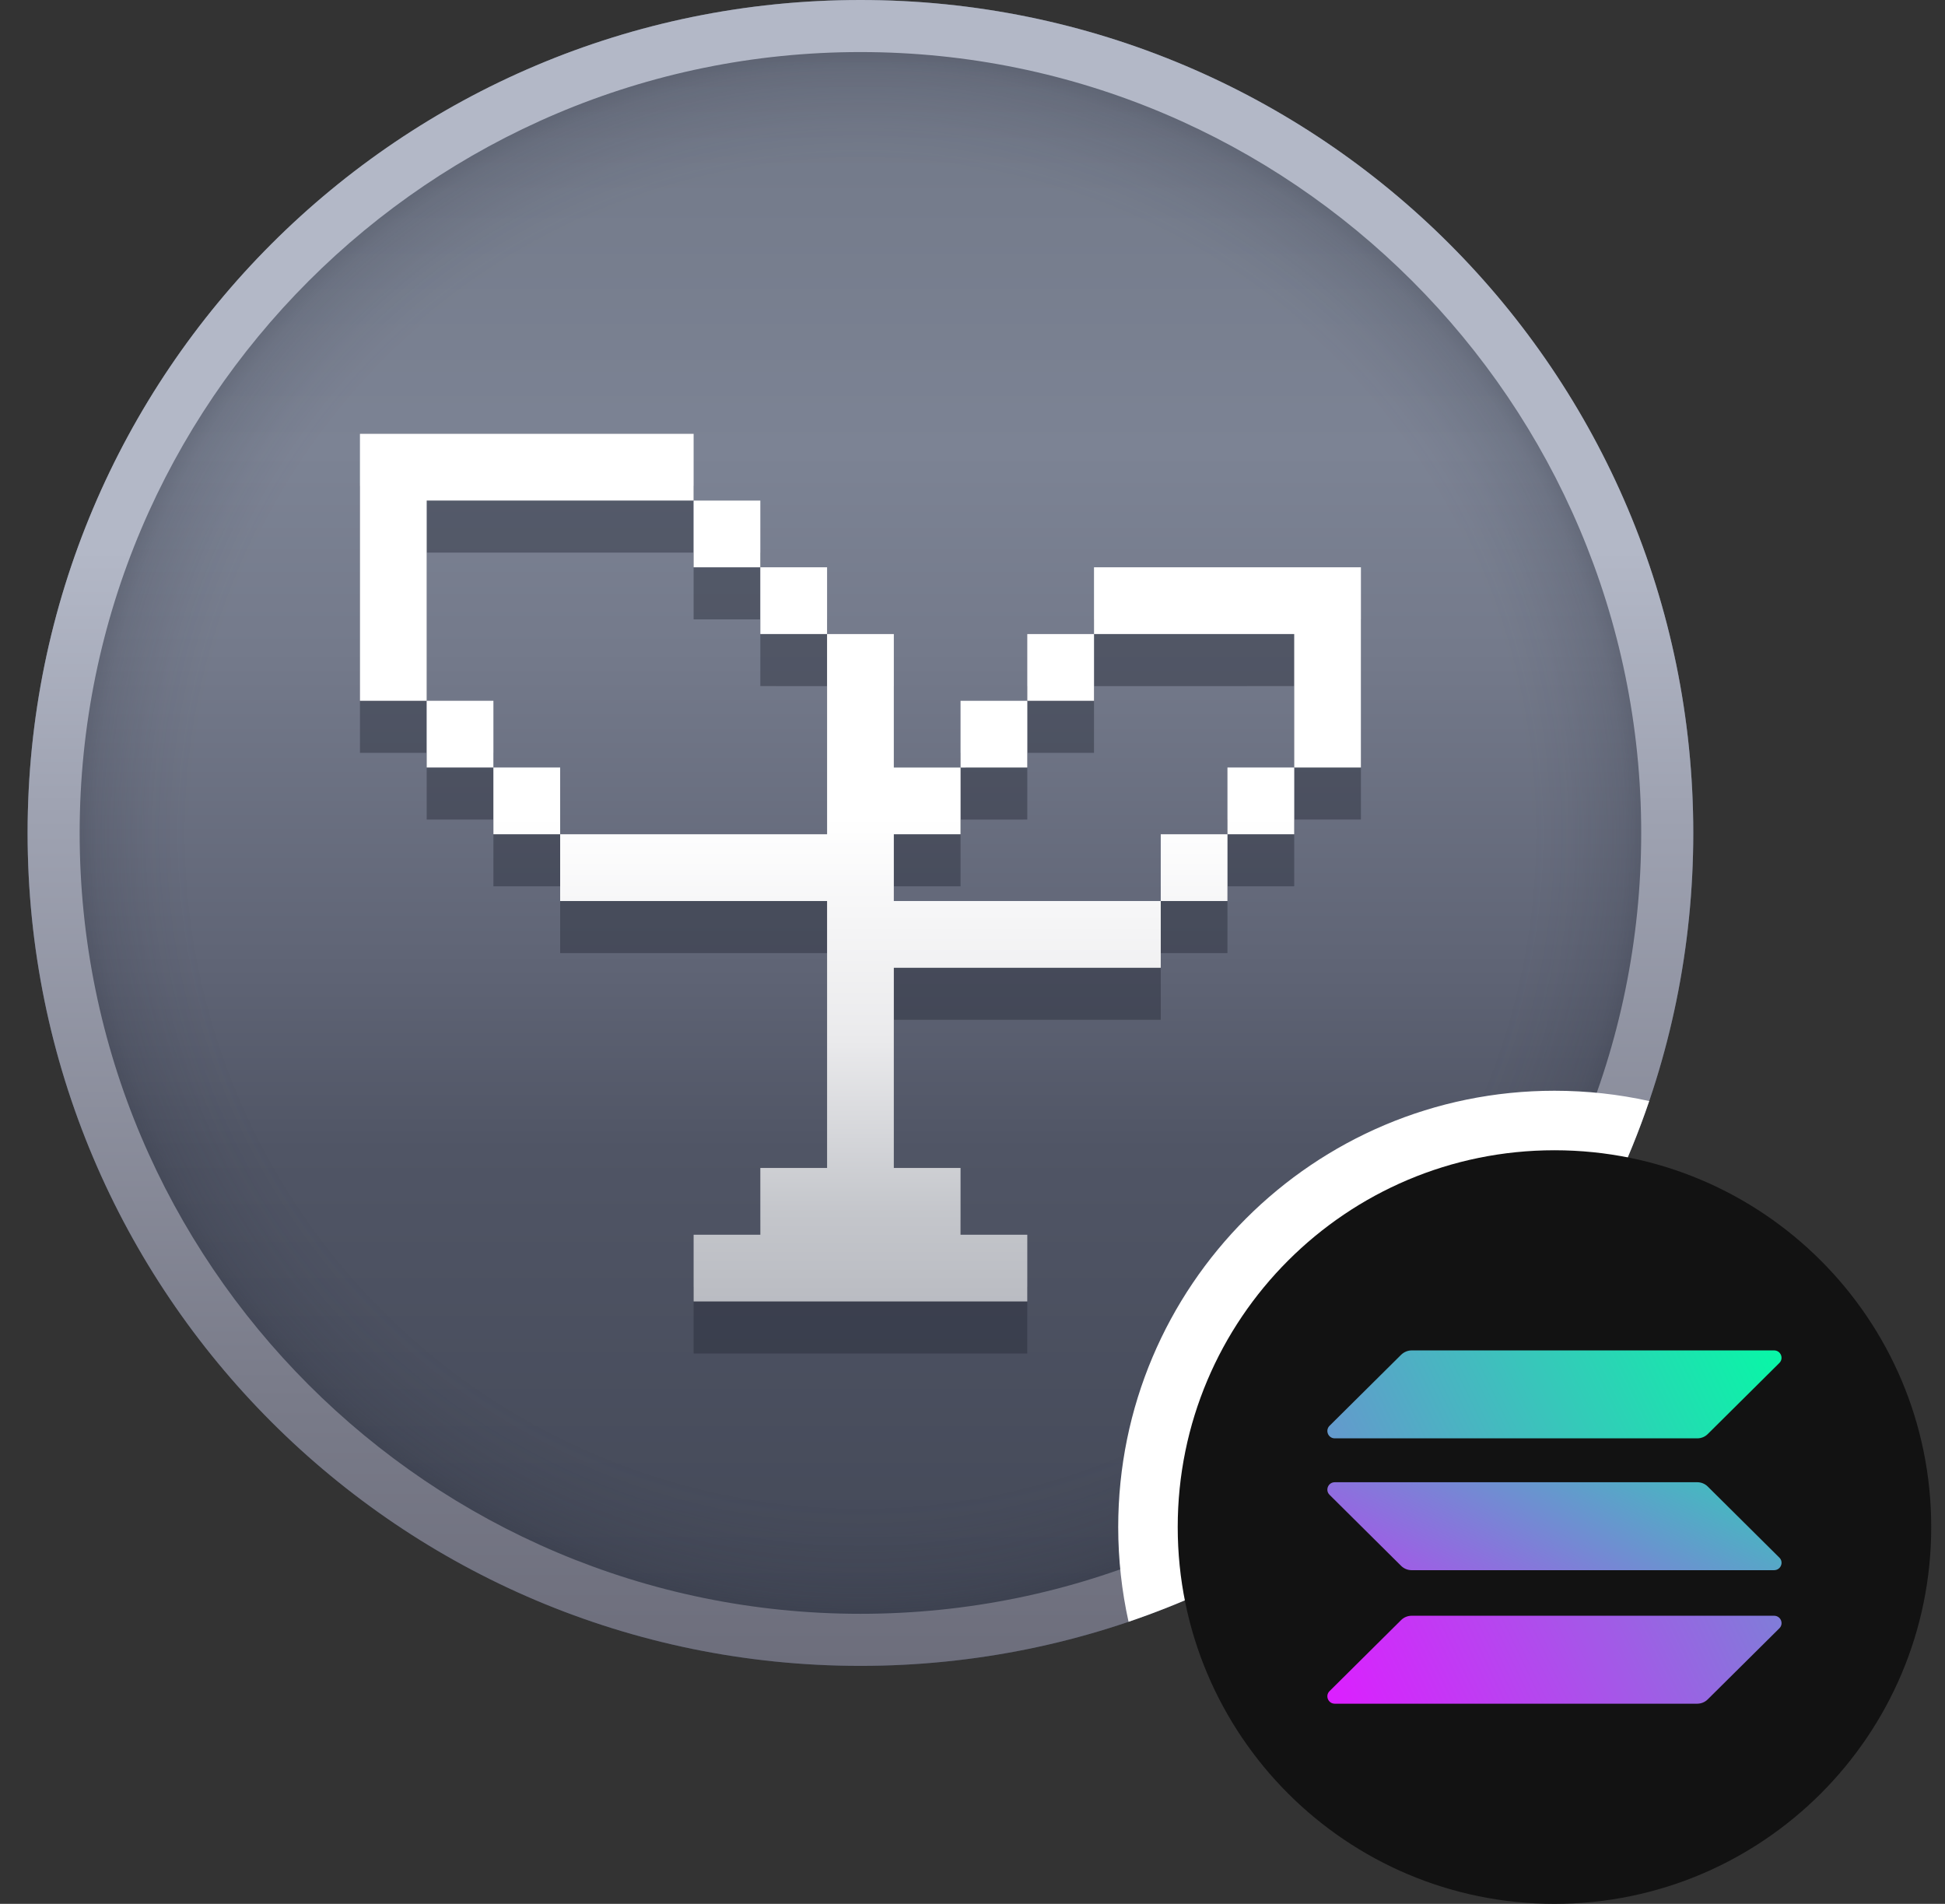 <svg width="47" height="46" viewBox="0 0 47 46" fill="none" xmlns="http://www.w3.org/2000/svg">
<rect x="0" y="0" width="47" height="46" fill="#333333" stroke="none"/>
<g clip-path="url(#clip0_3932_20160)">
<g clip-path="url(#clip1_3932_20160)">
<path d="M20.792 40.25C31.907 40.25 40.917 31.24 40.917 20.125C40.917 9.01 31.907 0 20.792 0C9.677 0 0.667 9.01 0.667 20.125C0.667 31.24 9.677 40.25 20.792 40.25Z" fill="url(#paint0_linear_3932_20160)"/>
<path d="M20.792 40.25C31.907 40.25 40.917 31.24 40.917 20.125C40.917 9.01 31.907 0 20.792 0C9.677 0 0.667 9.01 0.667 20.125C0.667 31.24 9.677 40.25 20.792 40.25Z" fill="url(#paint1_radial_3932_20160)"/>
<path d="M20.792 1.258C31.194 1.258 39.659 9.723 39.659 20.125C39.659 30.527 31.194 38.992 20.792 38.992C10.39 38.992 1.925 30.527 1.925 20.125C1.925 9.723 10.39 1.258 20.792 1.258ZM20.792 0C9.673 0 0.667 9.006 0.667 20.125C0.667 31.244 9.673 40.25 20.792 40.25C31.911 40.25 40.917 31.244 40.917 20.125C40.917 9.006 31.911 0 20.792 0Z" fill="url(#paint2_linear_3932_20160)"/>
<path d="M21.599 23.028V21.415H23.211V19.803H21.599V16.578H19.986V21.415H13.536V23.028H19.986V29.478H18.373V31.09H16.761V32.703H24.824V31.09H23.211V29.478H21.599V24.64H28.049V23.028H21.599Z" fill="#272B38" fill-opacity="0.45"/>
<path d="M29.661 21.415H28.049L28.049 23.028L29.661 23.028V21.415Z" fill="#272B38" fill-opacity="0.45"/>
<path d="M31.274 19.802H29.661V21.415H31.274V19.802Z" fill="#272B38" fill-opacity="0.45"/>
<path d="M13.536 19.802H11.923V21.415L13.536 21.415L13.536 19.802Z" fill="#272B38" fill-opacity="0.45"/>
<path d="M24.824 18.19H23.211L23.211 19.803L24.824 19.802V18.19Z" fill="#272B38" fill-opacity="0.45"/>
<path d="M11.923 18.19H10.311V19.802H11.923V18.19Z" fill="#272B38" fill-opacity="0.45"/>
<path d="M26.436 16.578H24.824V18.19L26.436 18.19V16.578Z" fill="#272B38" fill-opacity="0.45"/>
<path d="M26.436 14.965V16.578L31.274 16.577L31.274 19.802H32.886V14.965H26.436Z" fill="#272B38" fill-opacity="0.45"/>
<path d="M19.986 14.965H18.373V16.577L19.986 16.578L19.986 14.965Z" fill="#272B38" fill-opacity="0.45"/>
<path d="M10.311 13.352H16.761V11.739H8.698V18.19L10.311 18.19V13.352Z" fill="#272B38" fill-opacity="0.45"/>
<path d="M18.373 13.353H16.761V14.965H18.373V13.353Z" fill="#272B38" fill-opacity="0.45"/>
<path d="M21.599 21.77V20.157H23.211V18.545H21.599V15.32H19.986V20.157H13.536V21.77H19.986V28.22H18.373V29.833H16.761V31.445H24.824V29.833H23.211V28.22H21.599V23.383H28.049V21.77H21.599Z" fill="url(#paint3_linear_3932_20160)"/>
<path d="M29.661 20.157H28.049L28.049 21.77L29.661 21.77V20.157Z" fill="url(#paint4_linear_3932_20160)"/>
<path d="M31.274 18.544H29.661V20.157H31.274V18.544Z" fill="url(#paint5_linear_3932_20160)"/>
<path d="M13.536 18.544H11.923V20.157L13.536 20.157L13.536 18.544Z" fill="url(#paint6_linear_3932_20160)"/>
<path d="M24.824 16.932H23.211L23.211 18.545L24.824 18.544V16.932Z" fill="url(#paint7_linear_3932_20160)"/>
<path d="M11.923 16.932H10.311V18.544H11.923V16.932Z" fill="url(#paint8_linear_3932_20160)"/>
<path d="M26.436 15.32H24.824V16.932L26.436 16.932V15.32Z" fill="url(#paint9_linear_3932_20160)"/>
<path d="M26.436 13.707V15.32L31.274 15.319L31.274 18.544H32.886V13.707H26.436Z" fill="url(#paint10_linear_3932_20160)"/>
<path d="M19.986 13.707H18.373V15.319L19.986 15.32L19.986 13.707Z" fill="url(#paint11_linear_3932_20160)"/>
<path d="M10.311 12.094H16.761V10.482H8.698V16.932L10.311 16.932V12.094Z" fill="url(#paint12_linear_3932_20160)"/>
<path d="M18.373 12.095H16.761V13.707H18.373V12.095Z" fill="url(#paint13_linear_3932_20160)"/>
</g>
<path d="M39.852 26.603C37.846 32.507 33.174 37.179 27.271 39.185C27.108 38.448 27.021 37.682 27.021 36.896C27.021 31.074 31.741 26.354 37.563 26.354C38.349 26.354 39.115 26.44 39.852 26.603Z" fill="white"/>
<g clip-path="url(#clip2_3932_20160)">
<path d="M37.563 46C42.591 46 46.667 41.924 46.667 36.896C46.667 31.868 42.591 27.792 37.563 27.792C32.535 27.792 28.459 31.868 28.459 36.896C28.459 41.924 32.535 46 37.563 46Z" fill="#121212"/>
<path d="M33.858 39.143C33.925 39.077 34.016 39.039 34.112 39.039H42.87C43.03 39.039 43.111 39.23 42.997 39.343L41.267 41.059C41.201 41.125 41.11 41.164 41.013 41.164H32.255C32.095 41.164 32.015 40.972 32.128 40.86L33.858 39.143Z" fill="url(#paint14_linear_3932_20160)"/>
<path d="M33.858 32.733C33.927 32.667 34.018 32.628 34.112 32.628H42.87C43.03 32.628 43.11 32.82 42.997 32.932L41.267 34.649C41.201 34.715 41.11 34.753 41.013 34.753H32.255C32.095 34.753 32.015 34.562 32.128 34.449L33.858 32.733Z" fill="url(#paint15_linear_3932_20160)"/>
<path d="M41.267 35.917C41.201 35.851 41.11 35.813 41.013 35.813H32.255C32.095 35.813 32.015 36.005 32.128 36.117L33.858 37.834C33.925 37.9 34.016 37.938 34.112 37.938H42.87C43.03 37.938 43.111 37.746 42.997 37.634L41.267 35.917Z" fill="url(#paint16_linear_3932_20160)"/>
</g>
</g>
<defs>
<linearGradient id="paint0_linear_3932_20160" x1="20.792" y1="40.25" x2="20.792" y2="0" gradientUnits="userSpaceOnUse">
<stop stop-color="#424756"/>
<stop offset="0.31" stop-color="#505565"/>
<stop offset="0.42" stop-color="#5F6475"/>
<stop offset="0.61" stop-color="#747A8B"/>
<stop offset="0.73" stop-color="#7C8394"/>
<stop offset="0.88" stop-color="#757C8C"/>
<stop offset="1" stop-color="#6E7484"/>
</linearGradient>
<radialGradient id="paint1_radial_3932_20160" cx="0" cy="0" r="1" gradientUnits="userSpaceOnUse" gradientTransform="translate(20.792 20.125) rotate(90) scale(20.125)">
<stop offset="0.802" stop-color="#272B38" stop-opacity="0"/>
<stop offset="0.848" stop-color="#272B38" stop-opacity="0.042"/>
<stop offset="0.883" stop-color="#272B38" stop-opacity="0.095"/>
<stop offset="0.914" stop-color="#272B38" stop-opacity="0.15"/>
<stop offset="0.957" stop-color="#272B38" stop-opacity="0.34"/>
</radialGradient>
<linearGradient id="paint2_linear_3932_20160" x1="20.792" y1="40.25" x2="20.792" y2="0" gradientUnits="userSpaceOnUse">
<stop stop-color="#6D6E7C"/>
<stop offset="0.17" stop-color="#7A7C8A"/>
<stop offset="0.51" stop-color="#9EA2B1"/>
<stop offset="0.67" stop-color="#B3B8C7"/>
</linearGradient>
<linearGradient id="paint3_linear_3932_20160" x1="20.792" y1="11.221" x2="20.792" y2="32.489" gradientUnits="userSpaceOnUse">
<stop offset="0.4" stop-color="white"/>
<stop offset="0.655" stop-color="#EAEAEC"/>
<stop offset="0.85" stop-color="#C4C6CB"/>
<stop offset="0.99" stop-color="#B6B8BF"/>
</linearGradient>
<linearGradient id="paint4_linear_3932_20160" x1="20.792" y1="11.221" x2="20.792" y2="32.489" gradientUnits="userSpaceOnUse">
<stop offset="0.4" stop-color="white"/>
<stop offset="0.655" stop-color="#EAEAEC"/>
<stop offset="0.85" stop-color="#C4C6CB"/>
<stop offset="0.99" stop-color="#B6B8BF"/>
</linearGradient>
<linearGradient id="paint5_linear_3932_20160" x1="20.792" y1="11.221" x2="20.792" y2="32.489" gradientUnits="userSpaceOnUse">
<stop offset="0.4" stop-color="white"/>
<stop offset="0.655" stop-color="#EAEAEC"/>
<stop offset="0.85" stop-color="#C4C6CB"/>
<stop offset="0.99" stop-color="#B6B8BF"/>
</linearGradient>
<linearGradient id="paint6_linear_3932_20160" x1="20.792" y1="11.221" x2="20.792" y2="32.489" gradientUnits="userSpaceOnUse">
<stop offset="0.4" stop-color="white"/>
<stop offset="0.655" stop-color="#EAEAEC"/>
<stop offset="0.85" stop-color="#C4C6CB"/>
<stop offset="0.99" stop-color="#B6B8BF"/>
</linearGradient>
<linearGradient id="paint7_linear_3932_20160" x1="20.792" y1="11.221" x2="20.792" y2="32.489" gradientUnits="userSpaceOnUse">
<stop offset="0.4" stop-color="white"/>
<stop offset="0.655" stop-color="#EAEAEC"/>
<stop offset="0.85" stop-color="#C4C6CB"/>
<stop offset="0.99" stop-color="#B6B8BF"/>
</linearGradient>
<linearGradient id="paint8_linear_3932_20160" x1="20.792" y1="11.221" x2="20.792" y2="32.489" gradientUnits="userSpaceOnUse">
<stop offset="0.4" stop-color="white"/>
<stop offset="0.655" stop-color="#EAEAEC"/>
<stop offset="0.85" stop-color="#C4C6CB"/>
<stop offset="0.99" stop-color="#B6B8BF"/>
</linearGradient>
<linearGradient id="paint9_linear_3932_20160" x1="20.792" y1="11.221" x2="20.792" y2="32.489" gradientUnits="userSpaceOnUse">
<stop offset="0.4" stop-color="white"/>
<stop offset="0.655" stop-color="#EAEAEC"/>
<stop offset="0.85" stop-color="#C4C6CB"/>
<stop offset="0.99" stop-color="#B6B8BF"/>
</linearGradient>
<linearGradient id="paint10_linear_3932_20160" x1="20.792" y1="11.221" x2="20.792" y2="32.489" gradientUnits="userSpaceOnUse">
<stop offset="0.4" stop-color="white"/>
<stop offset="0.655" stop-color="#EAEAEC"/>
<stop offset="0.85" stop-color="#C4C6CB"/>
<stop offset="0.99" stop-color="#B6B8BF"/>
</linearGradient>
<linearGradient id="paint11_linear_3932_20160" x1="20.792" y1="11.221" x2="20.792" y2="32.489" gradientUnits="userSpaceOnUse">
<stop offset="0.4" stop-color="white"/>
<stop offset="0.655" stop-color="#EAEAEC"/>
<stop offset="0.85" stop-color="#C4C6CB"/>
<stop offset="0.99" stop-color="#B6B8BF"/>
</linearGradient>
<linearGradient id="paint12_linear_3932_20160" x1="20.792" y1="11.221" x2="20.792" y2="32.489" gradientUnits="userSpaceOnUse">
<stop offset="0.4" stop-color="white"/>
<stop offset="0.655" stop-color="#EAEAEC"/>
<stop offset="0.85" stop-color="#C4C6CB"/>
<stop offset="0.99" stop-color="#B6B8BF"/>
</linearGradient>
<linearGradient id="paint13_linear_3932_20160" x1="20.792" y1="11.221" x2="20.792" y2="32.489" gradientUnits="userSpaceOnUse">
<stop offset="0.4" stop-color="white"/>
<stop offset="0.655" stop-color="#EAEAEC"/>
<stop offset="0.85" stop-color="#C4C6CB"/>
<stop offset="0.99" stop-color="#B6B8BF"/>
</linearGradient>
<linearGradient id="paint14_linear_3932_20160" x1="42.034" y1="2.76" x2="19.043" y2="13.808" gradientUnits="userSpaceOnUse">
<stop stop-color="#00FFA3"/>
<stop offset="1" stop-color="#DC1FFF"/>
</linearGradient>
<linearGradient id="paint15_linear_3932_20160" x1="39.383" y1="22.993" x2="16.393" y2="34.041" gradientUnits="userSpaceOnUse">
<stop stop-color="#00FFA3"/>
<stop offset="1" stop-color="#DC1FFF"/>
</linearGradient>
<linearGradient id="paint16_linear_3932_20160" x1="40.7" y1="30.912" x2="34.712" y2="42.471" gradientUnits="userSpaceOnUse">
<stop stop-color="#00FFA3"/>
<stop offset="1" stop-color="#DC1FFF"/>
</linearGradient>
<clipPath id="clip0_3932_20160">
<rect width="46" height="46" fill="white" transform="translate(0.667)"/>
</clipPath>
<clipPath id="clip1_3932_20160">
<rect width="40.25" height="40.25" fill="white" transform="translate(0.667)"/>
</clipPath>
<clipPath id="clip2_3932_20160">
<rect width="18.208" height="18.208" fill="white" transform="translate(28.459 27.792)"/>
</clipPath>
</defs>
</svg>
